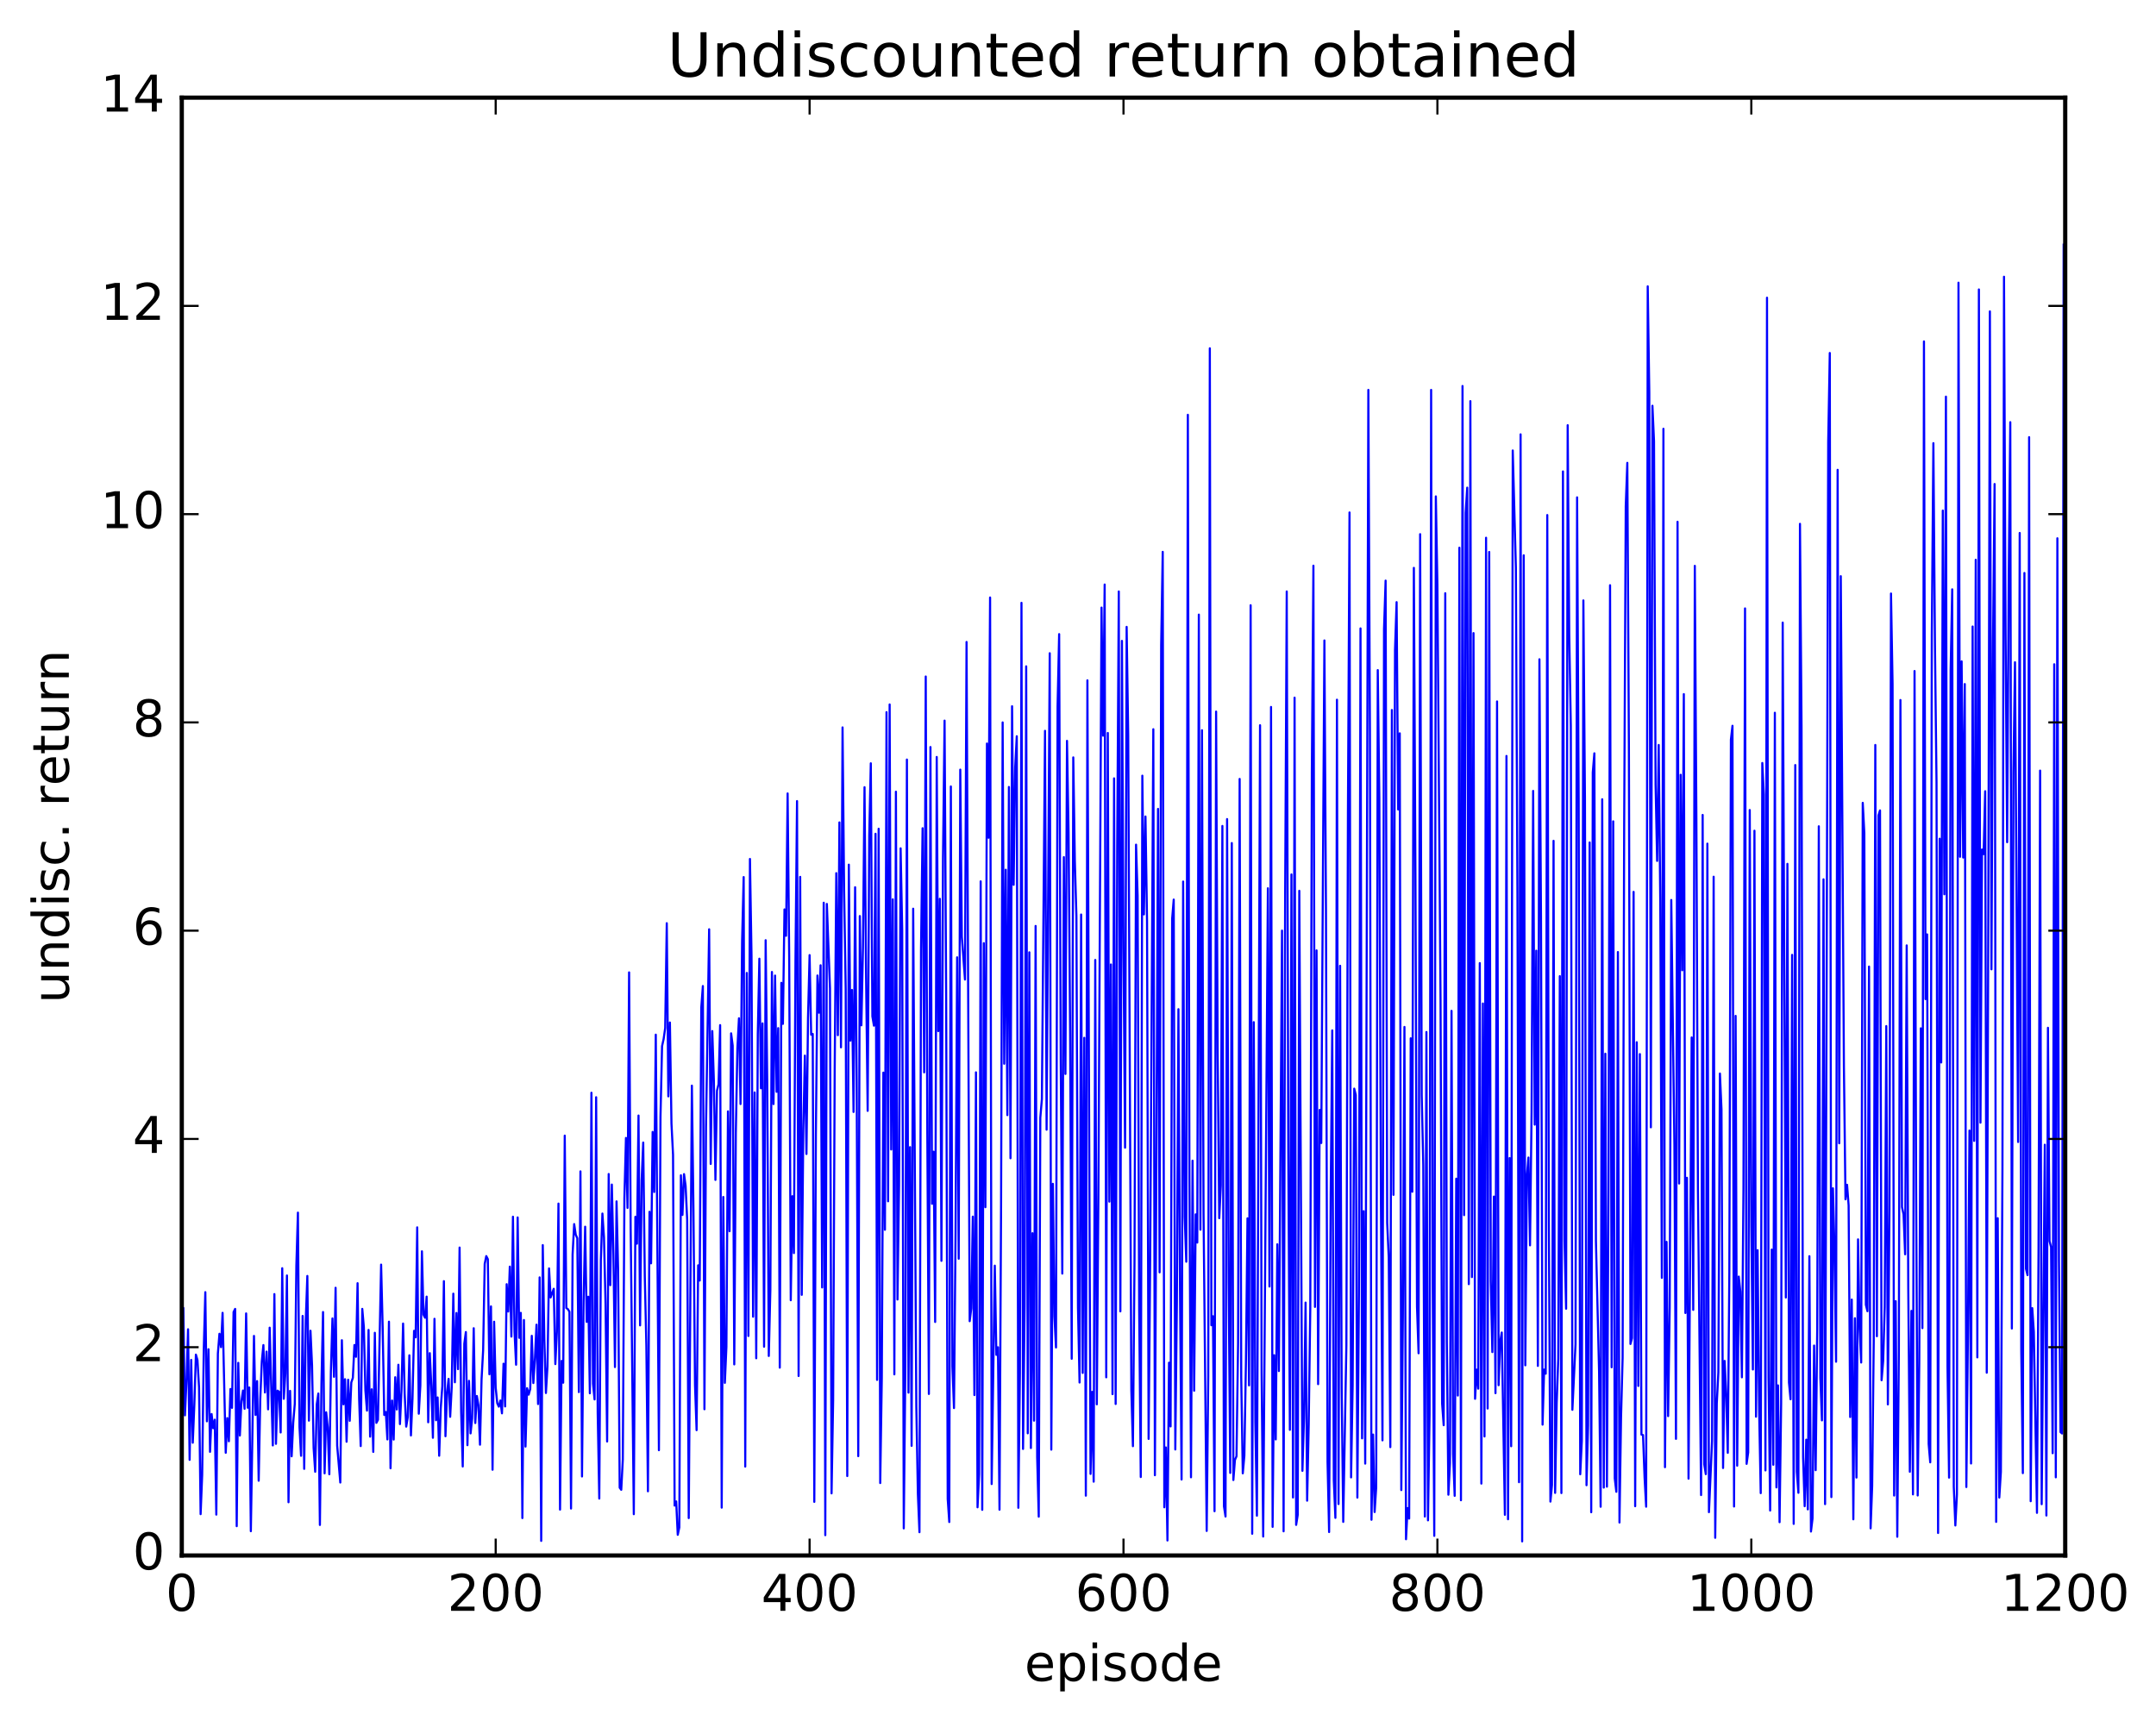 <?xml version="1.0" encoding="utf-8" standalone="no"?>
<!DOCTYPE svg PUBLIC "-//W3C//DTD SVG 1.1//EN"
  "http://www.w3.org/Graphics/SVG/1.1/DTD/svg11.dtd">
<!-- Created with matplotlib (http://matplotlib.org/) -->
<svg height="408pt" version="1.1" viewBox="0 0 511 408" width="511pt" xmlns="http://www.w3.org/2000/svg" xmlns:xlink="http://www.w3.org/1999/xlink">
 <defs>
  <style type="text/css">
*{stroke-linecap:butt;stroke-linejoin:round;stroke-miterlimit:100000;}
  </style>
 </defs>
 <g id="figure_1">
  <g id="patch_1">
   <path d="M 0 408.169 
L 511.954 408.169 
L 511.954 0 
L 0 0 
z
" style="fill:#ffffff;"/>
  </g>
  <g id="axes_1">
   <g id="patch_2">
    <path d="M 43.084 368.742 
L 489.484 368.742 
L 489.484 23.142 
L 43.084 23.142 
z
" style="fill:#ffffff;"/>
   </g>
   <g id="line2d_1">
    <path clip-path="url(#p587c4e1164)" d="M 43.084 339.902 
L 43.456 310.063 
L 43.828 335.522 
L 44.2 327.403 
L 44.572 315.119 
L 44.944 346.074 
L 45.316 322.383 
L 45.688 342.012 
L 46.06 333.018 
L 46.432 321.126 
L 46.804 322.428 
L 47.176 328.882 
L 47.548 358.944 
L 47.92 349.608 
L 48.292 320.027 
L 48.664 306.323 
L 49.036 336.935 
L 49.408 319.852 
L 49.78 344.172 
L 50.152 335.21 
L 50.524 338.571 
L 50.896 336.552 
L 51.268 359.053 
L 51.64 320.88 
L 52.012 316.187 
L 52.384 319.351 
L 52.756 311.223 
L 53.5 344.397 
L 53.872 336.169 
L 54.244 341.667 
L 54.616 329.281 
L 54.988 333.743 
L 55.36 311.031 
L 55.732 310.29 
L 56.104 361.794 
L 56.476 323.083 
L 56.848 340.307 
L 57.22 332.168 
L 57.592 329.641 
L 57.964 333.973 
L 58.336 311.362 
L 58.708 333.717 
L 59.08 328.913 
L 59.452 362.987 
L 60.196 316.697 
L 60.568 335.424 
L 60.94 327.405 
L 61.312 351.022 
L 61.684 331.663 
L 62.056 322.717 
L 62.428 318.863 
L 62.8 330.106 
L 63.172 320.413 
L 63.544 334.097 
L 63.916 314.741 
L 64.66 342.653 
L 65.032 306.779 
L 65.404 342.278 
L 65.776 329.666 
L 66.148 329.948 
L 66.52 339.583 
L 66.892 300.645 
L 67.264 331.605 
L 67.636 325.595 
L 68.008 302.367 
L 68.38 356.122 
L 68.752 329.722 
L 69.124 345.232 
L 69.496 337.296 
L 69.868 332.778 
L 70.24 300.024 
L 70.612 287.467 
L 70.984 338.264 
L 71.356 345.112 
L 71.728 311.958 
L 72.1 348.207 
L 72.472 312.999 
L 72.844 302.479 
L 73.216 336.777 
L 73.588 315.468 
L 73.96 323.687 
L 74.332 343.256 
L 74.704 348.898 
L 75.076 332.934 
L 75.448 330.348 
L 75.82 361.506 
L 76.192 327.889 
L 76.564 311.031 
L 76.936 349.271 
L 77.308 334.796 
L 77.68 338.41 
L 78.052 349.493 
L 78.424 325.117 
L 78.796 312.55 
L 79.168 326.387 
L 79.54 305.281 
L 79.912 342.71 
L 80.656 351.451 
L 81.028 317.713 
L 81.4 332.916 
L 81.772 326.958 
L 82.144 341.777 
L 82.516 327.086 
L 82.888 336.818 
L 83.26 327.729 
L 83.632 326.632 
L 84.004 318.85 
L 84.376 321.642 
L 84.748 304.196 
L 85.12 331.559 
L 85.492 342.806 
L 85.864 310.286 
L 86.236 314.557 
L 86.608 329.665 
L 86.98 334.401 
L 87.352 315.275 
L 87.724 340.575 
L 88.096 329.345 
L 88.468 344.187 
L 88.84 315.955 
L 89.212 337.304 
L 89.584 336.576 
L 90.328 299.79 
L 90.7 314.865 
L 91.072 335.431 
L 91.444 334.73 
L 91.816 341.228 
L 92.188 313.317 
L 92.56 348.071 
L 92.932 332.013 
L 93.304 341.268 
L 93.676 326.489 
L 94.048 334.133 
L 94.42 323.528 
L 94.792 337.598 
L 95.164 329.59 
L 95.536 313.764 
L 95.908 330.407 
L 96.28 338.197 
L 96.652 335.953 
L 97.024 321.29 
L 97.396 340.289 
L 97.768 331.478 
L 98.14 315.488 
L 98.512 317.023 
L 98.884 290.959 
L 99.256 335.137 
L 99.628 328.427 
L 100 296.639 
L 100.372 311.643 
L 100.744 312.381 
L 101.116 307.379 
L 101.488 337.166 
L 101.86 320.778 
L 102.232 328.546 
L 102.604 340.842 
L 102.976 312.638 
L 103.348 336.683 
L 103.72 331.281 
L 104.092 345.102 
L 104.464 333.777 
L 104.836 328.627 
L 105.208 303.711 
L 105.58 340.475 
L 105.952 330.288 
L 106.324 326.878 
L 106.696 335.867 
L 107.068 328.74 
L 107.44 306.679 
L 107.812 327.681 
L 108.184 311.262 
L 108.556 324.575 
L 108.928 295.747 
L 109.3 334.662 
L 109.672 347.647 
L 110.044 318.54 
L 110.416 315.775 
L 110.788 342.598 
L 111.16 327.348 
L 111.532 339.8 
L 111.904 336.269 
L 112.276 314.87 
L 112.648 337.341 
L 113.02 330.934 
L 113.392 333.125 
L 113.764 342.481 
L 114.136 326.959 
L 114.508 320.124 
L 114.88 299.626 
L 115.252 297.77 
L 115.624 298.5 
L 115.996 325.791 
L 116.368 309.699 
L 116.74 348.416 
L 117.112 313.326 
L 117.484 328.946 
L 117.856 332.647 
L 118.228 333.462 
L 118.6 332.004 
L 118.972 335.047 
L 119.344 323.275 
L 119.716 333.411 
L 120.088 304.433 
L 120.46 310.908 
L 120.832 300.273 
L 121.204 316.853 
L 121.576 288.439 
L 121.948 315.709 
L 122.32 323.521 
L 122.692 288.61 
L 123.064 317.146 
L 123.436 311.231 
L 123.808 359.876 
L 124.18 312.919 
L 124.552 342.93 
L 124.924 329.089 
L 125.296 330.62 
L 125.668 329.281 
L 126.04 316.669 
L 126.412 327.862 
L 126.784 322.201 
L 127.156 314.033 
L 127.528 332.839 
L 127.9 302.818 
L 128.272 365.283 
L 128.644 295.164 
L 129.016 317.459 
L 129.388 330.229 
L 129.76 323.925 
L 130.132 300.695 
L 130.504 307.577 
L 131.248 305.523 
L 131.62 323.371 
L 131.992 315.704 
L 132.364 285.323 
L 132.736 357.868 
L 133.108 322.619 
L 133.48 327.785 
L 133.852 269.215 
L 134.224 310.083 
L 134.596 310.338 
L 134.968 310.968 
L 135.34 357.615 
L 135.712 297.378 
L 136.084 290.185 
L 136.456 292.691 
L 136.828 293.541 
L 137.2 330.01 
L 137.572 277.689 
L 137.944 350.014 
L 138.316 308.49 
L 138.688 290.804 
L 139.06 313.371 
L 139.432 307.405 
L 139.804 330.292 
L 140.176 259.047 
L 140.548 327.991 
L 140.92 331.748 
L 141.292 260.112 
L 141.664 335.001 
L 142.036 355.251 
L 142.408 298.676 
L 142.78 287.685 
L 143.152 293.362 
L 143.524 309.136 
L 143.896 341.723 
L 144.268 278.315 
L 144.64 304.663 
L 145.012 280.817 
L 145.384 297.104 
L 145.756 324.075 
L 146.128 284.8 
L 146.5 300.927 
L 146.872 352.669 
L 147.244 353.171 
L 147.616 345.983 
L 147.988 284.054 
L 148.36 269.764 
L 148.732 286.348 
L 149.104 230.513 
L 149.476 291.199 
L 150.22 358.957 
L 150.592 288.462 
L 150.964 294.83 
L 151.336 264.452 
L 151.708 314.195 
L 152.08 279.781 
L 152.452 270.855 
L 152.824 302.577 
L 153.196 319.04 
L 153.568 353.528 
L 153.94 287.27 
L 154.312 299.487 
L 154.684 268.335 
L 155.056 282.573 
L 155.428 245.279 
L 156.172 343.786 
L 156.544 264.727 
L 156.916 248.001 
L 157.288 246.315 
L 157.66 243.703 
L 158.032 218.856 
L 158.404 259.902 
L 158.776 242.397 
L 159.148 266.35 
L 159.52 273.747 
L 159.892 356.917 
L 160.264 355.927 
L 160.636 363.845 
L 161.008 362.083 
L 161.38 278.616 
L 161.752 288.01 
L 162.124 278.338 
L 162.496 281.088 
L 162.868 289.124 
L 163.24 359.879 
L 163.984 257.363 
L 164.356 286.741 
L 164.728 328.291 
L 165.1 339.034 
L 165.472 299.956 
L 165.844 303.567 
L 166.216 238.84 
L 166.588 233.752 
L 166.96 334.075 
L 167.332 267.229 
L 168.076 220.295 
L 168.448 275.926 
L 168.82 244.426 
L 169.192 256.107 
L 169.564 279.708 
L 169.936 258.55 
L 170.308 257.03 
L 170.68 243.013 
L 171.052 357.402 
L 171.424 283.754 
L 171.796 327.816 
L 172.168 319.3 
L 172.54 263.465 
L 172.912 291.878 
L 173.284 244.967 
L 173.656 247.885 
L 174.028 323.444 
L 174.4 268.536 
L 174.772 248.538 
L 175.144 241.395 
L 175.516 261.724 
L 175.888 223.118 
L 176.26 207.92 
L 176.632 347.674 
L 177.004 230.646 
L 177.376 316.71 
L 177.748 203.627 
L 178.12 226.635 
L 178.492 312.142 
L 178.864 258.979 
L 179.236 321.989 
L 179.608 245.154 
L 179.98 227.27 
L 180.352 257.991 
L 180.724 242.605 
L 181.096 319.252 
L 181.468 222.889 
L 181.84 256.024 
L 182.212 321.446 
L 182.584 305.783 
L 182.956 230.415 
L 183.328 261.731 
L 183.7 231.271 
L 184.072 258.824 
L 184.444 243.728 
L 184.816 324.215 
L 185.188 232.991 
L 185.56 242.72 
L 185.932 215.587 
L 186.304 221.839 
L 186.676 188.093 
L 187.048 226.743 
L 187.42 308.236 
L 187.792 283.574 
L 188.164 297.059 
L 188.536 227.84 
L 188.908 189.905 
L 189.28 326.193 
L 189.652 207.874 
L 190.024 306.954 
L 190.396 267.501 
L 190.768 250.243 
L 191.14 273.562 
L 191.512 241.277 
L 191.884 226.418 
L 192.256 245.294 
L 192.628 245.096 
L 193 356.034 
L 193.372 268.847 
L 193.744 231.255 
L 194.116 240.071 
L 194.488 228.829 
L 194.86 305.205 
L 195.232 214.003 
L 195.604 363.931 
L 195.976 214.292 
L 196.72 234.298 
L 197.092 354.019 
L 197.464 331.994 
L 197.836 253.271 
L 198.208 206.989 
L 198.58 245.4 
L 198.952 194.961 
L 199.324 248.281 
L 199.696 172.441 
L 200.068 211.162 
L 200.44 234.42 
L 200.812 349.909 
L 201.184 204.978 
L 201.556 246.705 
L 201.928 234.684 
L 202.3 263.602 
L 202.672 210.333 
L 203.044 256.288 
L 203.416 345.195 
L 203.788 217.162 
L 204.16 243.062 
L 204.532 224.724 
L 204.904 186.615 
L 205.276 231.758 
L 205.648 263.339 
L 206.02 198.197 
L 206.392 180.948 
L 206.764 240.934 
L 207.136 243.148 
L 207.508 197.656 
L 207.88 327.121 
L 208.252 196.466 
L 208.624 351.571 
L 208.996 326.773 
L 209.368 254.275 
L 209.74 291.53 
L 210.112 168.823 
L 210.484 284.779 
L 210.856 166.999 
L 211.228 272.499 
L 211.6 213.197 
L 211.972 325.807 
L 212.344 187.68 
L 212.716 308.061 
L 213.088 281.043 
L 213.46 201.107 
L 213.832 220.457 
L 214.204 362.321 
L 214.576 324.096 
L 214.948 180.06 
L 215.32 330.139 
L 215.692 271.937 
L 216.064 342.751 
L 216.436 215.417 
L 217.18 333.411 
L 217.552 354.179 
L 217.924 363.224 
L 218.296 224.942 
L 218.668 196.339 
L 219.04 254.212 
L 219.412 160.375 
L 219.784 268.516 
L 220.156 330.451 
L 220.528 177.093 
L 220.9 285.374 
L 221.272 273.021 
L 221.644 313.385 
L 222.016 179.45 
L 222.388 244.442 
L 222.76 213.073 
L 223.132 298.897 
L 223.504 203.471 
L 223.876 170.832 
L 224.248 235.413 
L 224.62 355.341 
L 224.992 360.811 
L 225.364 186.44 
L 225.736 323.898 
L 226.108 333.797 
L 226.48 292.37 
L 226.852 226.943 
L 227.224 298.394 
L 227.596 182.452 
L 227.968 222.057 
L 228.712 232.208 
L 229.084 152.186 
L 229.828 313.203 
L 230.2 310.188 
L 230.572 288.418 
L 230.944 330.715 
L 231.316 254.207 
L 231.688 357.32 
L 232.06 349.473 
L 232.432 208.937 
L 232.804 357.925 
L 233.176 223.586 
L 233.548 286.174 
L 233.92 176.26 
L 234.292 198.591 
L 234.664 141.644 
L 235.036 351.807 
L 235.78 300.04 
L 236.152 321.183 
L 236.524 319.384 
L 236.896 357.893 
L 237.268 285.563 
L 237.64 171.257 
L 238.012 252.169 
L 238.384 206.178 
L 238.756 264.351 
L 239.128 186.558 
L 239.5 274.575 
L 239.872 167.422 
L 240.244 209.759 
L 240.616 181.875 
L 240.988 174.532 
L 241.36 357.438 
L 241.732 325.56 
L 242.104 142.903 
L 242.476 343.488 
L 242.848 309.512 
L 243.22 157.964 
L 243.592 339.78 
L 243.964 225.756 
L 244.336 343.276 
L 244.708 292.341 
L 245.08 336.785 
L 245.452 219.508 
L 245.824 345.44 
L 246.196 359.543 
L 246.568 264.98 
L 246.94 260.565 
L 247.684 173.25 
L 248.056 267.805 
L 248.8 154.857 
L 249.172 343.655 
L 249.544 280.64 
L 249.916 312.017 
L 250.288 319.431 
L 250.66 167.478 
L 251.032 150.326 
L 251.404 251.3 
L 251.776 301.918 
L 252.148 203.192 
L 252.52 254.589 
L 252.892 175.63 
L 253.264 197.329 
L 253.636 244.989 
L 254.008 322.11 
L 254.38 179.551 
L 254.752 204.152 
L 255.124 217.204 
L 255.496 309.915 
L 255.868 327.739 
L 256.24 216.798 
L 256.612 325.463 
L 256.984 246.027 
L 257.356 354.561 
L 257.728 161.277 
L 258.472 349.406 
L 258.844 329.959 
L 259.216 351.247 
L 259.588 227.57 
L 259.96 332.905 
L 260.332 283.43 
L 261.076 144.037 
L 261.448 174.398 
L 261.82 138.567 
L 262.192 326.506 
L 262.564 173.758 
L 262.936 284.859 
L 263.308 228.634 
L 263.68 330.498 
L 264.052 184.519 
L 264.424 332.827 
L 264.796 200.501 
L 265.168 140.211 
L 265.54 310.876 
L 265.912 151.927 
L 266.284 224.966 
L 266.656 272.073 
L 267.028 148.608 
L 267.4 174.321 
L 268.144 329.544 
L 268.516 342.831 
L 268.888 299.363 
L 269.26 200.237 
L 269.632 212.347 
L 270.004 310.682 
L 270.376 350.143 
L 270.748 183.886 
L 271.12 216.769 
L 271.492 193.562 
L 271.864 218.464 
L 272.236 341.107 
L 272.608 298.148 
L 273.352 172.87 
L 273.724 349.714 
L 274.468 191.762 
L 274.84 301.626 
L 275.212 152.927 
L 275.584 130.826 
L 275.956 357.32 
L 276.328 343.137 
L 276.7 365.188 
L 277.072 323.041 
L 277.444 338.151 
L 277.816 217.79 
L 278.188 213.255 
L 278.56 343.614 
L 278.932 309.068 
L 279.304 239.239 
L 279.676 305.493 
L 280.048 350.735 
L 280.42 208.985 
L 280.792 288.473 
L 281.164 299.104 
L 281.536 98.332 
L 281.908 279.324 
L 282.28 350.207 
L 282.652 275.156 
L 283.024 329.687 
L 283.396 287.875 
L 283.768 294.562 
L 284.14 145.7 
L 284.512 291.517 
L 284.884 173.108 
L 285.256 287.678 
L 286 362.925 
L 286.372 326.224 
L 286.744 82.567 
L 287.116 314.161 
L 287.488 312.023 
L 287.86 358.25 
L 288.232 168.687 
L 288.604 249.507 
L 288.976 288.777 
L 289.348 281.023 
L 289.72 195.802 
L 290.092 357.078 
L 290.464 359.506 
L 290.836 194.172 
L 291.208 303.827 
L 291.58 349.17 
L 291.952 199.853 
L 292.324 350.856 
L 292.696 346.089 
L 293.068 345.222 
L 293.44 318.454 
L 293.812 184.654 
L 294.184 326.53 
L 294.556 349.27 
L 294.928 345.102 
L 295.3 323.02 
L 295.672 288.821 
L 296.044 328.422 
L 296.416 143.476 
L 296.788 363.592 
L 297.16 242.317 
L 297.532 337.046 
L 297.904 359.311 
L 298.648 171.923 
L 299.02 325.512 
L 299.392 364.254 
L 300.508 210.574 
L 300.88 304.982 
L 301.252 167.593 
L 301.624 361.959 
L 301.996 321.261 
L 302.368 341.233 
L 302.74 294.977 
L 303.112 325.021 
L 303.856 220.609 
L 304.228 363.015 
L 304.6 211.934 
L 304.972 140.209 
L 305.344 272.559 
L 305.716 338.957 
L 306.088 207.298 
L 306.46 354.996 
L 306.832 165.385 
L 307.204 361.49 
L 307.576 359.129 
L 307.948 211.174 
L 308.692 348.677 
L 309.064 336.131 
L 309.436 308.794 
L 309.808 355.753 
L 310.18 337.752 
L 310.552 310.303 
L 310.924 182.842 
L 311.296 134.105 
L 311.668 309.813 
L 312.04 225.301 
L 312.412 328.127 
L 312.784 263.112 
L 313.156 270.964 
L 313.9 151.825 
L 314.272 216.193 
L 314.644 346.513 
L 315.016 363.188 
L 315.388 283.305 
L 315.76 244.274 
L 316.132 350.947 
L 316.504 359.824 
L 316.876 165.872 
L 317.248 356.549 
L 317.62 228.952 
L 317.992 329.072 
L 318.364 360.777 
L 319.108 318.96 
L 319.48 192.544 
L 319.852 121.485 
L 320.224 350.232 
L 320.596 328.426 
L 320.968 258.074 
L 321.34 259.59 
L 321.712 355.021 
L 322.084 306.906 
L 322.456 148.969 
L 322.828 340.976 
L 323.2 287.121 
L 323.572 346.965 
L 324.316 92.429 
L 324.688 173.406 
L 325.06 360.273 
L 325.432 340.077 
L 325.804 358.442 
L 326.176 352.623 
L 326.548 158.856 
L 326.92 189.184 
L 327.292 284.316 
L 327.664 341.448 
L 328.036 149.094 
L 328.408 137.641 
L 328.78 289.888 
L 329.152 298.127 
L 329.524 343.055 
L 329.896 168.314 
L 330.268 283.25 
L 330.64 154.031 
L 331.012 142.746 
L 331.384 191.898 
L 331.756 173.846 
L 332.128 353.238 
L 332.5 311.929 
L 332.872 243.448 
L 333.244 364.892 
L 333.616 357.507 
L 333.988 359.998 
L 334.36 246.144 
L 334.732 282.515 
L 335.104 134.619 
L 335.476 207.594 
L 335.848 309.697 
L 336.22 320.804 
L 336.592 126.63 
L 336.964 259.579 
L 337.336 276.173 
L 337.708 359.511 
L 338.08 244.649 
L 338.452 360.414 
L 338.824 335.298 
L 339.196 92.433 
L 339.568 304.011 
L 339.94 364.089 
L 340.312 117.675 
L 340.684 138.679 
L 341.428 237.187 
L 341.8 332.723 
L 342.172 337.86 
L 342.544 140.631 
L 342.916 318.03 
L 343.288 354.336 
L 343.66 346.798 
L 344.032 239.634 
L 344.404 344.611 
L 344.776 354.602 
L 345.148 279.423 
L 345.52 330.832 
L 345.892 129.84 
L 346.264 355.649 
L 346.636 91.507 
L 347.008 288.063 
L 347.38 121.612 
L 347.752 115.604 
L 348.124 304.417 
L 348.496 95.095 
L 348.868 302.749 
L 349.24 150.085 
L 349.612 331.6 
L 349.984 324.685 
L 350.356 329.193 
L 350.728 228.315 
L 351.1 351.702 
L 351.472 237.891 
L 351.844 340.531 
L 352.216 127.48 
L 352.588 333.902 
L 352.96 130.851 
L 353.332 303.698 
L 353.704 320.526 
L 354.076 283.66 
L 354.448 330.267 
L 354.82 166.285 
L 355.192 328.375 
L 355.564 318.056 
L 355.936 315.886 
L 356.68 359.103 
L 357.052 179.211 
L 357.424 360.151 
L 357.796 274.533 
L 358.168 342.844 
L 358.54 106.792 
L 359.284 134.593 
L 359.656 211.848 
L 360.028 351.371 
L 360.4 102.966 
L 360.772 365.405 
L 361.144 131.644 
L 361.516 323.66 
L 361.888 278.831 
L 362.26 274.406 
L 362.632 295.221 
L 363.004 263.701 
L 363.376 187.497 
L 363.748 266.606 
L 364.12 225.369 
L 364.492 323.801 
L 364.864 156.29 
L 365.236 217.356 
L 365.608 337.724 
L 365.98 324.67 
L 366.352 325.652 
L 366.724 122.097 
L 367.096 290.058 
L 367.468 355.97 
L 367.84 352.019 
L 368.212 199.325 
L 368.584 353.906 
L 368.956 332.579 
L 369.328 322.128 
L 369.7 231.407 
L 370.072 353.948 
L 370.444 111.757 
L 370.816 294.188 
L 371.188 310.244 
L 371.56 100.798 
L 371.932 150.476 
L 372.304 172.114 
L 372.676 334.204 
L 373.42 318.675 
L 373.792 117.903 
L 374.164 189.416 
L 374.536 349.492 
L 374.908 341.571 
L 375.28 142.335 
L 375.652 189.335 
L 376.024 352.085 
L 376.396 337.943 
L 376.768 199.713 
L 377.14 358.493 
L 377.512 183.1 
L 377.884 178.579 
L 378.256 294.201 
L 379 325.049 
L 379.372 357.191 
L 379.744 189.476 
L 380.116 352.649 
L 380.488 249.792 
L 380.86 352.433 
L 381.232 282.6 
L 381.604 138.732 
L 381.976 324.128 
L 382.348 194.707 
L 382.72 350.461 
L 383.092 353.645 
L 383.464 225.692 
L 383.836 360.927 
L 384.208 335.95 
L 384.58 321.89 
L 384.952 195.274 
L 385.324 119.983 
L 385.696 109.727 
L 386.068 176.603 
L 386.44 318.604 
L 386.812 317.212 
L 387.184 211.427 
L 387.556 357.065 
L 387.928 247.074 
L 388.3 328.553 
L 388.672 249.886 
L 389.044 340.088 
L 389.416 340.189 
L 389.788 350.291 
L 390.16 357.177 
L 390.532 67.879 
L 390.904 93.11 
L 391.276 267.238 
L 391.648 96.188 
L 392.02 104.571 
L 392.392 185.987 
L 392.764 204.089 
L 393.136 176.604 
L 393.508 213.846 
L 393.88 302.931 
L 394.252 101.651 
L 394.624 347.812 
L 394.996 294.397 
L 395.368 335.701 
L 395.74 309.891 
L 396.112 213.352 
L 396.856 271.516 
L 397.228 341.095 
L 397.6 123.694 
L 397.972 280.565 
L 398.344 183.677 
L 398.716 230.014 
L 399.088 164.551 
L 399.46 311.257 
L 399.832 279.213 
L 400.204 350.531 
L 400.948 245.943 
L 401.32 310.517 
L 401.692 134.142 
L 402.064 193.794 
L 402.436 282.192 
L 403.18 354.42 
L 403.552 193.19 
L 403.924 347.113 
L 404.296 349.463 
L 404.668 199.993 
L 405.04 358.478 
L 405.784 341.572 
L 406.156 207.837 
L 406.528 364.552 
L 406.9 332.677 
L 407.272 325.337 
L 407.644 254.493 
L 408.016 262.988 
L 408.388 348.007 
L 408.76 322.623 
L 409.132 330.631 
L 409.504 344.406 
L 409.876 301.831 
L 410.248 175.343 
L 410.62 172.056 
L 410.992 357.134 
L 411.364 240.825 
L 411.736 347.452 
L 412.108 302.623 
L 412.48 306.188 
L 412.852 326.505 
L 413.224 281.875 
L 413.596 144.232 
L 413.968 347.023 
L 414.34 344.308 
L 414.712 192.024 
L 415.084 290.492 
L 415.456 324.648 
L 415.828 196.931 
L 416.2 335.845 
L 416.572 296.367 
L 416.944 334.588 
L 417.316 353.965 
L 417.688 180.88 
L 418.06 188.385 
L 418.432 348.576 
L 418.804 70.573 
L 419.176 326.53 
L 419.548 358.087 
L 419.92 296.233 
L 420.292 347.238 
L 420.664 168.968 
L 421.036 352.606 
L 421.408 328.417 
L 421.78 360.853 
L 422.152 332.763 
L 422.524 147.592 
L 423.268 307.591 
L 423.64 204.786 
L 424.012 327.744 
L 424.384 331.712 
L 424.756 226.363 
L 425.128 361.256 
L 425.5 181.364 
L 425.872 348.891 
L 426.244 353.884 
L 426.616 124.185 
L 426.988 172.284 
L 427.36 345.485 
L 427.732 357.065 
L 428.104 341.29 
L 428.476 357.812 
L 428.848 297.794 
L 429.22 363.067 
L 429.592 359.98 
L 429.964 318.978 
L 430.336 348.518 
L 430.708 315.122 
L 431.08 195.883 
L 431.452 326.662 
L 431.824 336.713 
L 432.196 208.447 
L 432.568 356.571 
L 433.312 104.72 
L 433.684 83.679 
L 434.056 354.903 
L 434.428 281.701 
L 434.8 296.051 
L 435.172 322.812 
L 435.544 111.379 
L 435.916 271.024 
L 436.288 136.593 
L 437.032 252.812 
L 437.404 284.313 
L 437.776 280.861 
L 438.148 285.762 
L 438.52 335.921 
L 438.892 308.083 
L 439.264 360.171 
L 439.636 312.502 
L 440.008 350.271 
L 440.38 293.804 
L 440.752 314.99 
L 441.124 323.001 
L 441.496 190.324 
L 441.868 197.522 
L 442.24 309.314 
L 442.612 310.848 
L 442.984 229.137 
L 443.356 362.312 
L 443.728 352.276 
L 444.1 317.938 
L 444.472 176.605 
L 444.844 316.765 
L 445.216 193.307 
L 445.588 192.116 
L 445.96 327.2 
L 446.332 322.67 
L 446.704 309.791 
L 447.076 243.24 
L 447.448 332.929 
L 447.82 287.009 
L 448.192 140.702 
L 448.564 162.127 
L 448.936 354.535 
L 449.308 308.459 
L 449.68 364.303 
L 450.052 320.509 
L 450.424 165.946 
L 450.796 286.142 
L 451.168 287.892 
L 451.54 297.342 
L 451.912 224.119 
L 452.284 305.381 
L 452.656 348.893 
L 453.028 310.758 
L 453.4 354.261 
L 453.772 159.075 
L 454.144 280.862 
L 454.516 354.517 
L 454.888 323.19 
L 455.26 243.771 
L 455.632 314.846 
L 456.004 80.935 
L 456.376 236.843 
L 456.748 221.504 
L 457.12 342.319 
L 457.492 346.664 
L 457.864 150.493 
L 458.236 105.056 
L 458.608 152.953 
L 458.98 185.479 
L 459.352 363.41 
L 459.724 198.827 
L 460.096 251.875 
L 460.468 121.037 
L 460.84 212 
L 461.212 94.029 
L 461.584 323.946 
L 461.956 350.287 
L 462.328 158.84 
L 462.7 139.709 
L 463.072 352.434 
L 463.444 361.629 
L 463.816 354.246 
L 464.188 67.012 
L 464.56 203.107 
L 464.932 156.784 
L 465.304 203.287 
L 465.676 162.165 
L 466.048 352.514 
L 466.42 316.933 
L 466.792 268.004 
L 467.164 346.937 
L 467.536 148.524 
L 467.908 270.462 
L 468.28 132.702 
L 468.652 321.783 
L 469.024 68.616 
L 469.396 266.135 
L 469.768 201.385 
L 470.14 202.487 
L 470.512 187.568 
L 470.884 325.412 
L 471.256 217.561 
L 471.628 73.82 
L 472 229.789 
L 472.372 152.261 
L 472.744 114.74 
L 473.116 360.777 
L 473.488 288.791 
L 473.86 355.022 
L 474.232 348.896 
L 474.604 276.957 
L 474.976 65.603 
L 475.348 150.393 
L 475.72 199.649 
L 476.092 137.105 
L 476.464 100.083 
L 476.836 314.939 
L 477.208 183.102 
L 477.58 156.99 
L 478.324 270.724 
L 478.696 126.348 
L 479.068 320.116 
L 479.44 349.221 
L 479.812 135.831 
L 480.184 300.772 
L 480.556 302.287 
L 480.928 103.635 
L 481.3 355.877 
L 481.672 310.107 
L 482.044 315.711 
L 482.788 358.635 
L 483.16 296.26 
L 483.532 182.679 
L 483.904 356.584 
L 484.648 271.369 
L 485.02 359.268 
L 485.392 243.649 
L 485.764 294.217 
L 486.136 295.637 
L 486.508 344.495 
L 486.88 157.476 
L 487.252 350.214 
L 487.624 127.605 
L 487.996 298.821 
L 488.368 339.494 
L 488.74 339.828 
L 489.112 58.002 
L 489.112 58.002 
" style="fill:none;stroke:#0000ff;stroke-linecap:square;stroke-width:0.5;"/>
   </g>
   <g id="patch_3">
    <path d="M 43.084 368.742 
L 43.084 23.142 
" style="fill:none;stroke:#000000;stroke-linecap:square;stroke-linejoin:miter;"/>
   </g>
   <g id="patch_4">
    <path d="M 489.484 368.742 
L 489.484 23.142 
" style="fill:none;stroke:#000000;stroke-linecap:square;stroke-linejoin:miter;"/>
   </g>
   <g id="patch_5">
    <path d="M 43.084 368.742 
L 489.484 368.742 
" style="fill:none;stroke:#000000;stroke-linecap:square;stroke-linejoin:miter;"/>
   </g>
   <g id="patch_6">
    <path d="M 43.084 23.142 
L 489.484 23.142 
" style="fill:none;stroke:#000000;stroke-linecap:square;stroke-linejoin:miter;"/>
   </g>
   <g id="matplotlib.axis_1">
    <g id="xtick_1">
     <g id="line2d_2">
      <defs>
       <path d="M 0 0 
L 0 -4 
" id="m421beecba0" style="stroke:#000000;stroke-width:0.5;"/>
      </defs>
      <g>
       <use style="stroke:#000000;stroke-width:0.5;" x="43.084" xlink:href="#m421beecba0" y="368.742"/>
      </g>
     </g>
     <g id="line2d_3">
      <defs>
       <path d="M 0 0 
L 0 4 
" id="mfbda3e74a5" style="stroke:#000000;stroke-width:0.5;"/>
      </defs>
      <g>
       <use style="stroke:#000000;stroke-width:0.5;" x="43.084" xlink:href="#mfbda3e74a5" y="23.142"/>
      </g>
     </g>
     <g id="text_1">
      <!-- 0 -->
      <defs>
       <path d="M 31.781 66.406 
Q 24.172 66.406 20.328 58.906 
Q 16.5 51.422 16.5 36.375 
Q 16.5 21.391 20.328 13.891 
Q 24.172 6.391 31.781 6.391 
Q 39.453 6.391 43.281 13.891 
Q 47.125 21.391 47.125 36.375 
Q 47.125 51.422 43.281 58.906 
Q 39.453 66.406 31.781 66.406 
M 31.781 74.219 
Q 44.047 74.219 50.516 64.516 
Q 56.984 54.828 56.984 36.375 
Q 56.984 17.969 50.516 8.266 
Q 44.047 -1.422 31.781 -1.422 
Q 19.531 -1.422 13.062 8.266 
Q 6.594 17.969 6.594 36.375 
Q 6.594 54.828 13.062 64.516 
Q 19.531 74.219 31.781 74.219 
" id="BitstreamVeraSans-Roman-30"/>
      </defs>
      <g transform="translate(39.266 381.86)scale(0.12 -0.12)">
       <use xlink:href="#BitstreamVeraSans-Roman-30"/>
      </g>
     </g>
    </g>
    <g id="xtick_2">
     <g id="line2d_4">
      <g>
       <use style="stroke:#000000;stroke-width:0.5;" x="117.484" xlink:href="#m421beecba0" y="368.742"/>
      </g>
     </g>
     <g id="line2d_5">
      <g>
       <use style="stroke:#000000;stroke-width:0.5;" x="117.484" xlink:href="#mfbda3e74a5" y="23.142"/>
      </g>
     </g>
     <g id="text_2">
      <!-- 200 -->
      <defs>
       <path d="M 19.188 8.297 
L 53.609 8.297 
L 53.609 0 
L 7.328 0 
L 7.328 8.297 
Q 12.938 14.109 22.625 23.891 
Q 32.328 33.688 34.812 36.531 
Q 39.547 41.844 41.422 45.531 
Q 43.312 49.219 43.312 52.781 
Q 43.312 58.594 39.234 62.25 
Q 35.156 65.922 28.609 65.922 
Q 23.969 65.922 18.812 64.312 
Q 13.672 62.703 7.812 59.422 
L 7.812 69.391 
Q 13.766 71.781 18.938 73 
Q 24.125 74.219 28.422 74.219 
Q 39.75 74.219 46.484 68.547 
Q 53.219 62.891 53.219 53.422 
Q 53.219 48.922 51.531 44.891 
Q 49.859 40.875 45.406 35.406 
Q 44.188 33.984 37.641 27.219 
Q 31.109 20.453 19.188 8.297 
" id="BitstreamVeraSans-Roman-32"/>
      </defs>
      <g transform="translate(106.031 381.86)scale(0.12 -0.12)">
       <use xlink:href="#BitstreamVeraSans-Roman-32"/>
       <use x="63.623" xlink:href="#BitstreamVeraSans-Roman-30"/>
       <use x="127.246" xlink:href="#BitstreamVeraSans-Roman-30"/>
      </g>
     </g>
    </g>
    <g id="xtick_3">
     <g id="line2d_6">
      <g>
       <use style="stroke:#000000;stroke-width:0.5;" x="191.884" xlink:href="#m421beecba0" y="368.742"/>
      </g>
     </g>
     <g id="line2d_7">
      <g>
       <use style="stroke:#000000;stroke-width:0.5;" x="191.884" xlink:href="#mfbda3e74a5" y="23.142"/>
      </g>
     </g>
     <g id="text_3">
      <!-- 400 -->
      <defs>
       <path d="M 37.797 64.312 
L 12.891 25.391 
L 37.797 25.391 
z
M 35.203 72.906 
L 47.609 72.906 
L 47.609 25.391 
L 58.016 25.391 
L 58.016 17.188 
L 47.609 17.188 
L 47.609 0 
L 37.797 0 
L 37.797 17.188 
L 4.891 17.188 
L 4.891 26.703 
z
" id="BitstreamVeraSans-Roman-34"/>
      </defs>
      <g transform="translate(180.431 381.86)scale(0.12 -0.12)">
       <use xlink:href="#BitstreamVeraSans-Roman-34"/>
       <use x="63.623" xlink:href="#BitstreamVeraSans-Roman-30"/>
       <use x="127.246" xlink:href="#BitstreamVeraSans-Roman-30"/>
      </g>
     </g>
    </g>
    <g id="xtick_4">
     <g id="line2d_8">
      <g>
       <use style="stroke:#000000;stroke-width:0.5;" x="266.284" xlink:href="#m421beecba0" y="368.742"/>
      </g>
     </g>
     <g id="line2d_9">
      <g>
       <use style="stroke:#000000;stroke-width:0.5;" x="266.284" xlink:href="#mfbda3e74a5" y="23.142"/>
      </g>
     </g>
     <g id="text_4">
      <!-- 600 -->
      <defs>
       <path d="M 33.016 40.375 
Q 26.375 40.375 22.484 35.828 
Q 18.609 31.297 18.609 23.391 
Q 18.609 15.531 22.484 10.953 
Q 26.375 6.391 33.016 6.391 
Q 39.656 6.391 43.531 10.953 
Q 47.406 15.531 47.406 23.391 
Q 47.406 31.297 43.531 35.828 
Q 39.656 40.375 33.016 40.375 
M 52.594 71.297 
L 52.594 62.312 
Q 48.875 64.062 45.094 64.984 
Q 41.312 65.922 37.594 65.922 
Q 27.828 65.922 22.672 59.328 
Q 17.531 52.734 16.797 39.406 
Q 19.672 43.656 24.016 45.922 
Q 28.375 48.188 33.594 48.188 
Q 44.578 48.188 50.953 41.516 
Q 57.328 34.859 57.328 23.391 
Q 57.328 12.156 50.688 5.359 
Q 44.047 -1.422 33.016 -1.422 
Q 20.359 -1.422 13.672 8.266 
Q 6.984 17.969 6.984 36.375 
Q 6.984 53.656 15.188 63.938 
Q 23.391 74.219 37.203 74.219 
Q 40.922 74.219 44.703 73.484 
Q 48.484 72.75 52.594 71.297 
" id="BitstreamVeraSans-Roman-36"/>
      </defs>
      <g transform="translate(254.831 381.86)scale(0.12 -0.12)">
       <use xlink:href="#BitstreamVeraSans-Roman-36"/>
       <use x="63.623" xlink:href="#BitstreamVeraSans-Roman-30"/>
       <use x="127.246" xlink:href="#BitstreamVeraSans-Roman-30"/>
      </g>
     </g>
    </g>
    <g id="xtick_5">
     <g id="line2d_10">
      <g>
       <use style="stroke:#000000;stroke-width:0.5;" x="340.684" xlink:href="#m421beecba0" y="368.742"/>
      </g>
     </g>
     <g id="line2d_11">
      <g>
       <use style="stroke:#000000;stroke-width:0.5;" x="340.684" xlink:href="#mfbda3e74a5" y="23.142"/>
      </g>
     </g>
     <g id="text_5">
      <!-- 800 -->
      <defs>
       <path d="M 31.781 34.625 
Q 24.75 34.625 20.719 30.859 
Q 16.703 27.094 16.703 20.516 
Q 16.703 13.922 20.719 10.156 
Q 24.75 6.391 31.781 6.391 
Q 38.812 6.391 42.859 10.172 
Q 46.922 13.969 46.922 20.516 
Q 46.922 27.094 42.891 30.859 
Q 38.875 34.625 31.781 34.625 
M 21.922 38.812 
Q 15.578 40.375 12.031 44.719 
Q 8.5 49.078 8.5 55.328 
Q 8.5 64.062 14.719 69.141 
Q 20.953 74.219 31.781 74.219 
Q 42.672 74.219 48.875 69.141 
Q 55.078 64.062 55.078 55.328 
Q 55.078 49.078 51.531 44.719 
Q 48 40.375 41.703 38.812 
Q 48.828 37.156 52.797 32.312 
Q 56.781 27.484 56.781 20.516 
Q 56.781 9.906 50.312 4.234 
Q 43.844 -1.422 31.781 -1.422 
Q 19.734 -1.422 13.25 4.234 
Q 6.781 9.906 6.781 20.516 
Q 6.781 27.484 10.781 32.312 
Q 14.797 37.156 21.922 38.812 
M 18.312 54.391 
Q 18.312 48.734 21.844 45.562 
Q 25.391 42.391 31.781 42.391 
Q 38.141 42.391 41.719 45.562 
Q 45.312 48.734 45.312 54.391 
Q 45.312 60.062 41.719 63.234 
Q 38.141 66.406 31.781 66.406 
Q 25.391 66.406 21.844 63.234 
Q 18.312 60.062 18.312 54.391 
" id="BitstreamVeraSans-Roman-38"/>
      </defs>
      <g transform="translate(329.231 381.86)scale(0.12 -0.12)">
       <use xlink:href="#BitstreamVeraSans-Roman-38"/>
       <use x="63.623" xlink:href="#BitstreamVeraSans-Roman-30"/>
       <use x="127.246" xlink:href="#BitstreamVeraSans-Roman-30"/>
      </g>
     </g>
    </g>
    <g id="xtick_6">
     <g id="line2d_12">
      <g>
       <use style="stroke:#000000;stroke-width:0.5;" x="415.084" xlink:href="#m421beecba0" y="368.742"/>
      </g>
     </g>
     <g id="line2d_13">
      <g>
       <use style="stroke:#000000;stroke-width:0.5;" x="415.084" xlink:href="#mfbda3e74a5" y="23.142"/>
      </g>
     </g>
     <g id="text_6">
      <!-- 1000 -->
      <defs>
       <path d="M 12.406 8.297 
L 28.516 8.297 
L 28.516 63.922 
L 10.984 60.406 
L 10.984 69.391 
L 28.422 72.906 
L 38.281 72.906 
L 38.281 8.297 
L 54.391 8.297 
L 54.391 0 
L 12.406 0 
z
" id="BitstreamVeraSans-Roman-31"/>
      </defs>
      <g transform="translate(399.814 381.86)scale(0.12 -0.12)">
       <use xlink:href="#BitstreamVeraSans-Roman-31"/>
       <use x="63.623" xlink:href="#BitstreamVeraSans-Roman-30"/>
       <use x="127.246" xlink:href="#BitstreamVeraSans-Roman-30"/>
       <use x="190.869" xlink:href="#BitstreamVeraSans-Roman-30"/>
      </g>
     </g>
    </g>
    <g id="xtick_7">
     <g id="line2d_14">
      <g>
       <use style="stroke:#000000;stroke-width:0.5;" x="489.484" xlink:href="#m421beecba0" y="368.742"/>
      </g>
     </g>
     <g id="line2d_15">
      <g>
       <use style="stroke:#000000;stroke-width:0.5;" x="489.484" xlink:href="#mfbda3e74a5" y="23.142"/>
      </g>
     </g>
     <g id="text_7">
      <!-- 1200 -->
      <g transform="translate(474.214 381.86)scale(0.12 -0.12)">
       <use xlink:href="#BitstreamVeraSans-Roman-31"/>
       <use x="63.623" xlink:href="#BitstreamVeraSans-Roman-32"/>
       <use x="127.246" xlink:href="#BitstreamVeraSans-Roman-30"/>
       <use x="190.869" xlink:href="#BitstreamVeraSans-Roman-30"/>
      </g>
     </g>
    </g>
    <g id="text_8">
     <!-- episode -->
     <defs>
      <path d="M 56.203 29.594 
L 56.203 25.203 
L 14.891 25.203 
Q 15.484 15.922 20.484 11.062 
Q 25.484 6.203 34.422 6.203 
Q 39.594 6.203 44.453 7.469 
Q 49.312 8.734 54.109 11.281 
L 54.109 2.781 
Q 49.266 0.734 44.188 -0.344 
Q 39.109 -1.422 33.891 -1.422 
Q 20.797 -1.422 13.156 6.188 
Q 5.516 13.812 5.516 26.812 
Q 5.516 40.234 12.766 48.109 
Q 20.016 56 32.328 56 
Q 43.359 56 49.781 48.891 
Q 56.203 41.797 56.203 29.594 
M 47.219 32.234 
Q 47.125 39.594 43.094 43.984 
Q 39.062 48.391 32.422 48.391 
Q 24.906 48.391 20.391 44.141 
Q 15.875 39.891 15.188 32.172 
z
" id="BitstreamVeraSans-Roman-65"/>
      <path d="M 18.109 8.203 
L 18.109 -20.797 
L 9.078 -20.797 
L 9.078 54.688 
L 18.109 54.688 
L 18.109 46.391 
Q 20.953 51.266 25.266 53.625 
Q 29.594 56 35.594 56 
Q 45.562 56 51.781 48.094 
Q 58.016 40.188 58.016 27.297 
Q 58.016 14.406 51.781 6.484 
Q 45.562 -1.422 35.594 -1.422 
Q 29.594 -1.422 25.266 0.953 
Q 20.953 3.328 18.109 8.203 
M 48.688 27.297 
Q 48.688 37.203 44.609 42.844 
Q 40.531 48.484 33.406 48.484 
Q 26.266 48.484 22.188 42.844 
Q 18.109 37.203 18.109 27.297 
Q 18.109 17.391 22.188 11.75 
Q 26.266 6.109 33.406 6.109 
Q 40.531 6.109 44.609 11.75 
Q 48.688 17.391 48.688 27.297 
" id="BitstreamVeraSans-Roman-70"/>
      <path d="M 45.406 46.391 
L 45.406 75.984 
L 54.391 75.984 
L 54.391 0 
L 45.406 0 
L 45.406 8.203 
Q 42.578 3.328 38.25 0.953 
Q 33.938 -1.422 27.875 -1.422 
Q 17.969 -1.422 11.734 6.484 
Q 5.516 14.406 5.516 27.297 
Q 5.516 40.188 11.734 48.094 
Q 17.969 56 27.875 56 
Q 33.938 56 38.25 53.625 
Q 42.578 51.266 45.406 46.391 
M 14.797 27.297 
Q 14.797 17.391 18.875 11.75 
Q 22.953 6.109 30.078 6.109 
Q 37.203 6.109 41.297 11.75 
Q 45.406 17.391 45.406 27.297 
Q 45.406 37.203 41.297 42.844 
Q 37.203 48.484 30.078 48.484 
Q 22.953 48.484 18.875 42.844 
Q 14.797 37.203 14.797 27.297 
" id="BitstreamVeraSans-Roman-64"/>
      <path d="M 9.422 54.688 
L 18.406 54.688 
L 18.406 0 
L 9.422 0 
z
M 9.422 75.984 
L 18.406 75.984 
L 18.406 64.594 
L 9.422 64.594 
z
" id="BitstreamVeraSans-Roman-69"/>
      <path d="M 30.609 48.391 
Q 23.391 48.391 19.188 42.75 
Q 14.984 37.109 14.984 27.297 
Q 14.984 17.484 19.156 11.844 
Q 23.344 6.203 30.609 6.203 
Q 37.797 6.203 41.984 11.859 
Q 46.188 17.531 46.188 27.297 
Q 46.188 37.016 41.984 42.703 
Q 37.797 48.391 30.609 48.391 
M 30.609 56 
Q 42.328 56 49.016 48.375 
Q 55.719 40.766 55.719 27.297 
Q 55.719 13.875 49.016 6.219 
Q 42.328 -1.422 30.609 -1.422 
Q 18.844 -1.422 12.172 6.219 
Q 5.516 13.875 5.516 27.297 
Q 5.516 40.766 12.172 48.375 
Q 18.844 56 30.609 56 
" id="BitstreamVeraSans-Roman-6f"/>
      <path d="M 44.281 53.078 
L 44.281 44.578 
Q 40.484 46.531 36.375 47.5 
Q 32.281 48.484 27.875 48.484 
Q 21.188 48.484 17.844 46.438 
Q 14.5 44.391 14.5 40.281 
Q 14.5 37.156 16.891 35.375 
Q 19.281 33.594 26.516 31.984 
L 29.594 31.297 
Q 39.156 29.25 43.188 25.516 
Q 47.219 21.781 47.219 15.094 
Q 47.219 7.469 41.188 3.016 
Q 35.156 -1.422 24.609 -1.422 
Q 20.219 -1.422 15.453 -0.562 
Q 10.688 0.297 5.422 2 
L 5.422 11.281 
Q 10.406 8.688 15.234 7.391 
Q 20.062 6.109 24.812 6.109 
Q 31.156 6.109 34.562 8.281 
Q 37.984 10.453 37.984 14.406 
Q 37.984 18.062 35.516 20.016 
Q 33.062 21.969 24.703 23.781 
L 21.578 24.516 
Q 13.234 26.266 9.516 29.906 
Q 5.812 33.547 5.812 39.891 
Q 5.812 47.609 11.281 51.797 
Q 16.75 56 26.812 56 
Q 31.781 56 36.172 55.266 
Q 40.578 54.547 44.281 53.078 
" id="BitstreamVeraSans-Roman-73"/>
     </defs>
     <g transform="translate(242.818 398.474)scale(0.12 -0.12)">
      <use xlink:href="#BitstreamVeraSans-Roman-65"/>
      <use x="61.523" xlink:href="#BitstreamVeraSans-Roman-70"/>
      <use x="125.0" xlink:href="#BitstreamVeraSans-Roman-69"/>
      <use x="152.783" xlink:href="#BitstreamVeraSans-Roman-73"/>
      <use x="204.883" xlink:href="#BitstreamVeraSans-Roman-6f"/>
      <use x="266.064" xlink:href="#BitstreamVeraSans-Roman-64"/>
      <use x="329.541" xlink:href="#BitstreamVeraSans-Roman-65"/>
     </g>
    </g>
   </g>
   <g id="matplotlib.axis_2">
    <g id="ytick_1">
     <g id="line2d_16">
      <defs>
       <path d="M 0 0 
L 4 0 
" id="m4d6aca5355" style="stroke:#000000;stroke-width:0.5;"/>
      </defs>
      <g>
       <use style="stroke:#000000;stroke-width:0.5;" x="43.084" xlink:href="#m4d6aca5355" y="368.742"/>
      </g>
     </g>
     <g id="line2d_17">
      <defs>
       <path d="M 0 0 
L -4 0 
" id="m3b6fce9ad5" style="stroke:#000000;stroke-width:0.5;"/>
      </defs>
      <g>
       <use style="stroke:#000000;stroke-width:0.5;" x="489.484" xlink:href="#m3b6fce9ad5" y="368.742"/>
      </g>
     </g>
     <g id="text_9">
      <!-- 0 -->
      <g transform="translate(31.449 372.053)scale(0.12 -0.12)">
       <use xlink:href="#BitstreamVeraSans-Roman-30"/>
      </g>
     </g>
    </g>
    <g id="ytick_2">
     <g id="line2d_18">
      <g>
       <use style="stroke:#000000;stroke-width:0.5;" x="43.084" xlink:href="#m4d6aca5355" y="319.37"/>
      </g>
     </g>
     <g id="line2d_19">
      <g>
       <use style="stroke:#000000;stroke-width:0.5;" x="489.484" xlink:href="#m3b6fce9ad5" y="319.37"/>
      </g>
     </g>
     <g id="text_10">
      <!-- 2 -->
      <g transform="translate(31.449 322.682)scale(0.12 -0.12)">
       <use xlink:href="#BitstreamVeraSans-Roman-32"/>
      </g>
     </g>
    </g>
    <g id="ytick_3">
     <g id="line2d_20">
      <g>
       <use style="stroke:#000000;stroke-width:0.5;" x="43.084" xlink:href="#m4d6aca5355" y="269.999"/>
      </g>
     </g>
     <g id="line2d_21">
      <g>
       <use style="stroke:#000000;stroke-width:0.5;" x="489.484" xlink:href="#m3b6fce9ad5" y="269.999"/>
      </g>
     </g>
     <g id="text_11">
      <!-- 4 -->
      <g transform="translate(31.449 273.31)scale(0.12 -0.12)">
       <use xlink:href="#BitstreamVeraSans-Roman-34"/>
      </g>
     </g>
    </g>
    <g id="ytick_4">
     <g id="line2d_22">
      <g>
       <use style="stroke:#000000;stroke-width:0.5;" x="43.084" xlink:href="#m4d6aca5355" y="220.627"/>
      </g>
     </g>
     <g id="line2d_23">
      <g>
       <use style="stroke:#000000;stroke-width:0.5;" x="489.484" xlink:href="#m3b6fce9ad5" y="220.627"/>
      </g>
     </g>
     <g id="text_12">
      <!-- 6 -->
      <g transform="translate(31.449 223.939)scale(0.12 -0.12)">
       <use xlink:href="#BitstreamVeraSans-Roman-36"/>
      </g>
     </g>
    </g>
    <g id="ytick_5">
     <g id="line2d_24">
      <g>
       <use style="stroke:#000000;stroke-width:0.5;" x="43.084" xlink:href="#m4d6aca5355" y="171.256"/>
      </g>
     </g>
     <g id="line2d_25">
      <g>
       <use style="stroke:#000000;stroke-width:0.5;" x="489.484" xlink:href="#m3b6fce9ad5" y="171.256"/>
      </g>
     </g>
     <g id="text_13">
      <!-- 8 -->
      <g transform="translate(31.449 174.567)scale(0.12 -0.12)">
       <use xlink:href="#BitstreamVeraSans-Roman-38"/>
      </g>
     </g>
    </g>
    <g id="ytick_6">
     <g id="line2d_26">
      <g>
       <use style="stroke:#000000;stroke-width:0.5;" x="43.084" xlink:href="#m4d6aca5355" y="121.885"/>
      </g>
     </g>
     <g id="line2d_27">
      <g>
       <use style="stroke:#000000;stroke-width:0.5;" x="489.484" xlink:href="#m3b6fce9ad5" y="121.885"/>
      </g>
     </g>
     <g id="text_14">
      <!-- 10 -->
      <g transform="translate(23.814 125.196)scale(0.12 -0.12)">
       <use xlink:href="#BitstreamVeraSans-Roman-31"/>
       <use x="63.623" xlink:href="#BitstreamVeraSans-Roman-30"/>
      </g>
     </g>
    </g>
    <g id="ytick_7">
     <g id="line2d_28">
      <g>
       <use style="stroke:#000000;stroke-width:0.5;" x="43.084" xlink:href="#m4d6aca5355" y="72.513"/>
      </g>
     </g>
     <g id="line2d_29">
      <g>
       <use style="stroke:#000000;stroke-width:0.5;" x="489.484" xlink:href="#m3b6fce9ad5" y="72.513"/>
      </g>
     </g>
     <g id="text_15">
      <!-- 12 -->
      <g transform="translate(23.814 75.824)scale(0.12 -0.12)">
       <use xlink:href="#BitstreamVeraSans-Roman-31"/>
       <use x="63.623" xlink:href="#BitstreamVeraSans-Roman-32"/>
      </g>
     </g>
    </g>
    <g id="ytick_8">
     <g id="line2d_30">
      <g>
       <use style="stroke:#000000;stroke-width:0.5;" x="43.084" xlink:href="#m4d6aca5355" y="23.142"/>
      </g>
     </g>
     <g id="line2d_31">
      <g>
       <use style="stroke:#000000;stroke-width:0.5;" x="489.484" xlink:href="#m3b6fce9ad5" y="23.142"/>
      </g>
     </g>
     <g id="text_16">
      <!-- 14 -->
      <g transform="translate(23.814 26.453)scale(0.12 -0.12)">
       <use xlink:href="#BitstreamVeraSans-Roman-31"/>
       <use x="63.623" xlink:href="#BitstreamVeraSans-Roman-34"/>
      </g>
     </g>
    </g>
    <g id="text_17">
     <!-- undisc. return -->
     <defs>
      <path d="M 10.688 12.406 
L 21 12.406 
L 21 0 
L 10.688 0 
z
" id="BitstreamVeraSans-Roman-2e"/>
      <path d="M 41.109 46.297 
Q 39.594 47.172 37.812 47.578 
Q 36.031 48 33.891 48 
Q 26.266 48 22.188 43.047 
Q 18.109 38.094 18.109 28.812 
L 18.109 0 
L 9.078 0 
L 9.078 54.688 
L 18.109 54.688 
L 18.109 46.188 
Q 20.953 51.172 25.484 53.578 
Q 30.031 56 36.531 56 
Q 37.453 56 38.578 55.875 
Q 39.703 55.766 41.062 55.516 
z
" id="BitstreamVeraSans-Roman-72"/>
      <path id="BitstreamVeraSans-Roman-20"/>
      <path d="M 48.781 52.594 
L 48.781 44.188 
Q 44.969 46.297 41.141 47.344 
Q 37.312 48.391 33.406 48.391 
Q 24.656 48.391 19.812 42.844 
Q 14.984 37.312 14.984 27.297 
Q 14.984 17.281 19.812 11.734 
Q 24.656 6.203 33.406 6.203 
Q 37.312 6.203 41.141 7.25 
Q 44.969 8.297 48.781 10.406 
L 48.781 2.094 
Q 45.016 0.344 40.984 -0.531 
Q 36.969 -1.422 32.422 -1.422 
Q 20.062 -1.422 12.781 6.344 
Q 5.516 14.109 5.516 27.297 
Q 5.516 40.672 12.859 48.328 
Q 20.219 56 33.016 56 
Q 37.156 56 41.109 55.141 
Q 45.062 54.297 48.781 52.594 
" id="BitstreamVeraSans-Roman-63"/>
      <path d="M 54.891 33.016 
L 54.891 0 
L 45.906 0 
L 45.906 32.719 
Q 45.906 40.484 42.875 44.328 
Q 39.844 48.188 33.797 48.188 
Q 26.516 48.188 22.312 43.547 
Q 18.109 38.922 18.109 30.906 
L 18.109 0 
L 9.078 0 
L 9.078 54.688 
L 18.109 54.688 
L 18.109 46.188 
Q 21.344 51.125 25.703 53.562 
Q 30.078 56 35.797 56 
Q 45.219 56 50.047 50.172 
Q 54.891 44.344 54.891 33.016 
" id="BitstreamVeraSans-Roman-6e"/>
      <path d="M 8.5 21.578 
L 8.5 54.688 
L 17.484 54.688 
L 17.484 21.922 
Q 17.484 14.156 20.5 10.266 
Q 23.531 6.391 29.594 6.391 
Q 36.859 6.391 41.078 11.031 
Q 45.312 15.672 45.312 23.688 
L 45.312 54.688 
L 54.297 54.688 
L 54.297 0 
L 45.312 0 
L 45.312 8.406 
Q 42.047 3.422 37.719 1 
Q 33.406 -1.422 27.688 -1.422 
Q 18.266 -1.422 13.375 4.438 
Q 8.5 10.297 8.5 21.578 
" id="BitstreamVeraSans-Roman-75"/>
      <path d="M 18.312 70.219 
L 18.312 54.688 
L 36.812 54.688 
L 36.812 47.703 
L 18.312 47.703 
L 18.312 18.016 
Q 18.312 11.328 20.141 9.422 
Q 21.969 7.516 27.594 7.516 
L 36.812 7.516 
L 36.812 0 
L 27.594 0 
Q 17.188 0 13.234 3.875 
Q 9.281 7.766 9.281 18.016 
L 9.281 47.703 
L 2.688 47.703 
L 2.688 54.688 
L 9.281 54.688 
L 9.281 70.219 
z
" id="BitstreamVeraSans-Roman-74"/>
     </defs>
     <g transform="translate(16.318 237.84)rotate(-90.0)scale(0.12 -0.12)">
      <use xlink:href="#BitstreamVeraSans-Roman-75"/>
      <use x="63.379" xlink:href="#BitstreamVeraSans-Roman-6e"/>
      <use x="126.758" xlink:href="#BitstreamVeraSans-Roman-64"/>
      <use x="190.234" xlink:href="#BitstreamVeraSans-Roman-69"/>
      <use x="218.018" xlink:href="#BitstreamVeraSans-Roman-73"/>
      <use x="270.117" xlink:href="#BitstreamVeraSans-Roman-63"/>
      <use x="325.098" xlink:href="#BitstreamVeraSans-Roman-2e"/>
      <use x="356.885" xlink:href="#BitstreamVeraSans-Roman-20"/>
      <use x="388.672" xlink:href="#BitstreamVeraSans-Roman-72"/>
      <use x="429.754" xlink:href="#BitstreamVeraSans-Roman-65"/>
      <use x="491.277" xlink:href="#BitstreamVeraSans-Roman-74"/>
      <use x="530.486" xlink:href="#BitstreamVeraSans-Roman-75"/>
      <use x="593.865" xlink:href="#BitstreamVeraSans-Roman-72"/>
      <use x="634.963" xlink:href="#BitstreamVeraSans-Roman-6e"/>
     </g>
    </g>
   </g>
   <g id="text_18">
    <!-- Undiscounted return obtained -->
    <defs>
     <path d="M 34.281 27.484 
Q 23.391 27.484 19.188 25 
Q 14.984 22.516 14.984 16.5 
Q 14.984 11.719 18.141 8.906 
Q 21.297 6.109 26.703 6.109 
Q 34.188 6.109 38.703 11.406 
Q 43.219 16.703 43.219 25.484 
L 43.219 27.484 
z
M 52.203 31.203 
L 52.203 0 
L 43.219 0 
L 43.219 8.297 
Q 40.141 3.328 35.547 0.953 
Q 30.953 -1.422 24.312 -1.422 
Q 15.922 -1.422 10.953 3.297 
Q 6 8.016 6 15.922 
Q 6 25.141 12.172 29.828 
Q 18.359 34.516 30.609 34.516 
L 43.219 34.516 
L 43.219 35.406 
Q 43.219 41.609 39.141 45 
Q 35.062 48.391 27.688 48.391 
Q 23 48.391 18.547 47.266 
Q 14.109 46.141 10.016 43.891 
L 10.016 52.203 
Q 14.938 54.109 19.578 55.047 
Q 24.219 56 28.609 56 
Q 40.484 56 46.344 49.844 
Q 52.203 43.703 52.203 31.203 
" id="BitstreamVeraSans-Roman-61"/>
     <path d="M 8.688 72.906 
L 18.609 72.906 
L 18.609 28.609 
Q 18.609 16.891 22.844 11.734 
Q 27.094 6.594 36.625 6.594 
Q 46.094 6.594 50.344 11.734 
Q 54.594 16.891 54.594 28.609 
L 54.594 72.906 
L 64.5 72.906 
L 64.5 27.391 
Q 64.5 13.141 57.438 5.859 
Q 50.391 -1.422 36.625 -1.422 
Q 22.797 -1.422 15.734 5.859 
Q 8.688 13.141 8.688 27.391 
z
" id="BitstreamVeraSans-Roman-55"/>
     <path d="M 48.688 27.297 
Q 48.688 37.203 44.609 42.844 
Q 40.531 48.484 33.406 48.484 
Q 26.266 48.484 22.188 42.844 
Q 18.109 37.203 18.109 27.297 
Q 18.109 17.391 22.188 11.75 
Q 26.266 6.109 33.406 6.109 
Q 40.531 6.109 44.609 11.75 
Q 48.688 17.391 48.688 27.297 
M 18.109 46.391 
Q 20.953 51.266 25.266 53.625 
Q 29.594 56 35.594 56 
Q 45.562 56 51.781 48.094 
Q 58.016 40.188 58.016 27.297 
Q 58.016 14.406 51.781 6.484 
Q 45.562 -1.422 35.594 -1.422 
Q 29.594 -1.422 25.266 0.953 
Q 20.953 3.328 18.109 8.203 
L 18.109 0 
L 9.078 0 
L 9.078 75.984 
L 18.109 75.984 
z
" id="BitstreamVeraSans-Roman-62"/>
    </defs>
    <g transform="translate(158.168 18.142)scale(0.144 -0.144)">
     <use xlink:href="#BitstreamVeraSans-Roman-55"/>
     <use x="73.193" xlink:href="#BitstreamVeraSans-Roman-6e"/>
     <use x="136.572" xlink:href="#BitstreamVeraSans-Roman-64"/>
     <use x="200.049" xlink:href="#BitstreamVeraSans-Roman-69"/>
     <use x="227.832" xlink:href="#BitstreamVeraSans-Roman-73"/>
     <use x="279.932" xlink:href="#BitstreamVeraSans-Roman-63"/>
     <use x="334.912" xlink:href="#BitstreamVeraSans-Roman-6f"/>
     <use x="396.094" xlink:href="#BitstreamVeraSans-Roman-75"/>
     <use x="459.473" xlink:href="#BitstreamVeraSans-Roman-6e"/>
     <use x="522.852" xlink:href="#BitstreamVeraSans-Roman-74"/>
     <use x="562.061" xlink:href="#BitstreamVeraSans-Roman-65"/>
     <use x="623.584" xlink:href="#BitstreamVeraSans-Roman-64"/>
     <use x="687.061" xlink:href="#BitstreamVeraSans-Roman-20"/>
     <use x="718.848" xlink:href="#BitstreamVeraSans-Roman-72"/>
     <use x="759.93" xlink:href="#BitstreamVeraSans-Roman-65"/>
     <use x="821.453" xlink:href="#BitstreamVeraSans-Roman-74"/>
     <use x="860.662" xlink:href="#BitstreamVeraSans-Roman-75"/>
     <use x="924.041" xlink:href="#BitstreamVeraSans-Roman-72"/>
     <use x="965.139" xlink:href="#BitstreamVeraSans-Roman-6e"/>
     <use x="1028.518" xlink:href="#BitstreamVeraSans-Roman-20"/>
     <use x="1060.305" xlink:href="#BitstreamVeraSans-Roman-6f"/>
     <use x="1121.486" xlink:href="#BitstreamVeraSans-Roman-62"/>
     <use x="1184.963" xlink:href="#BitstreamVeraSans-Roman-74"/>
     <use x="1224.172" xlink:href="#BitstreamVeraSans-Roman-61"/>
     <use x="1285.451" xlink:href="#BitstreamVeraSans-Roman-69"/>
     <use x="1313.234" xlink:href="#BitstreamVeraSans-Roman-6e"/>
     <use x="1376.613" xlink:href="#BitstreamVeraSans-Roman-65"/>
     <use x="1438.137" xlink:href="#BitstreamVeraSans-Roman-64"/>
    </g>
   </g>
  </g>
 </g>
 <defs>
  <clipPath id="p587c4e1164">
   <rect height="345.6" width="446.4" x="43.084" y="23.142"/>
  </clipPath>
 </defs>
</svg>
